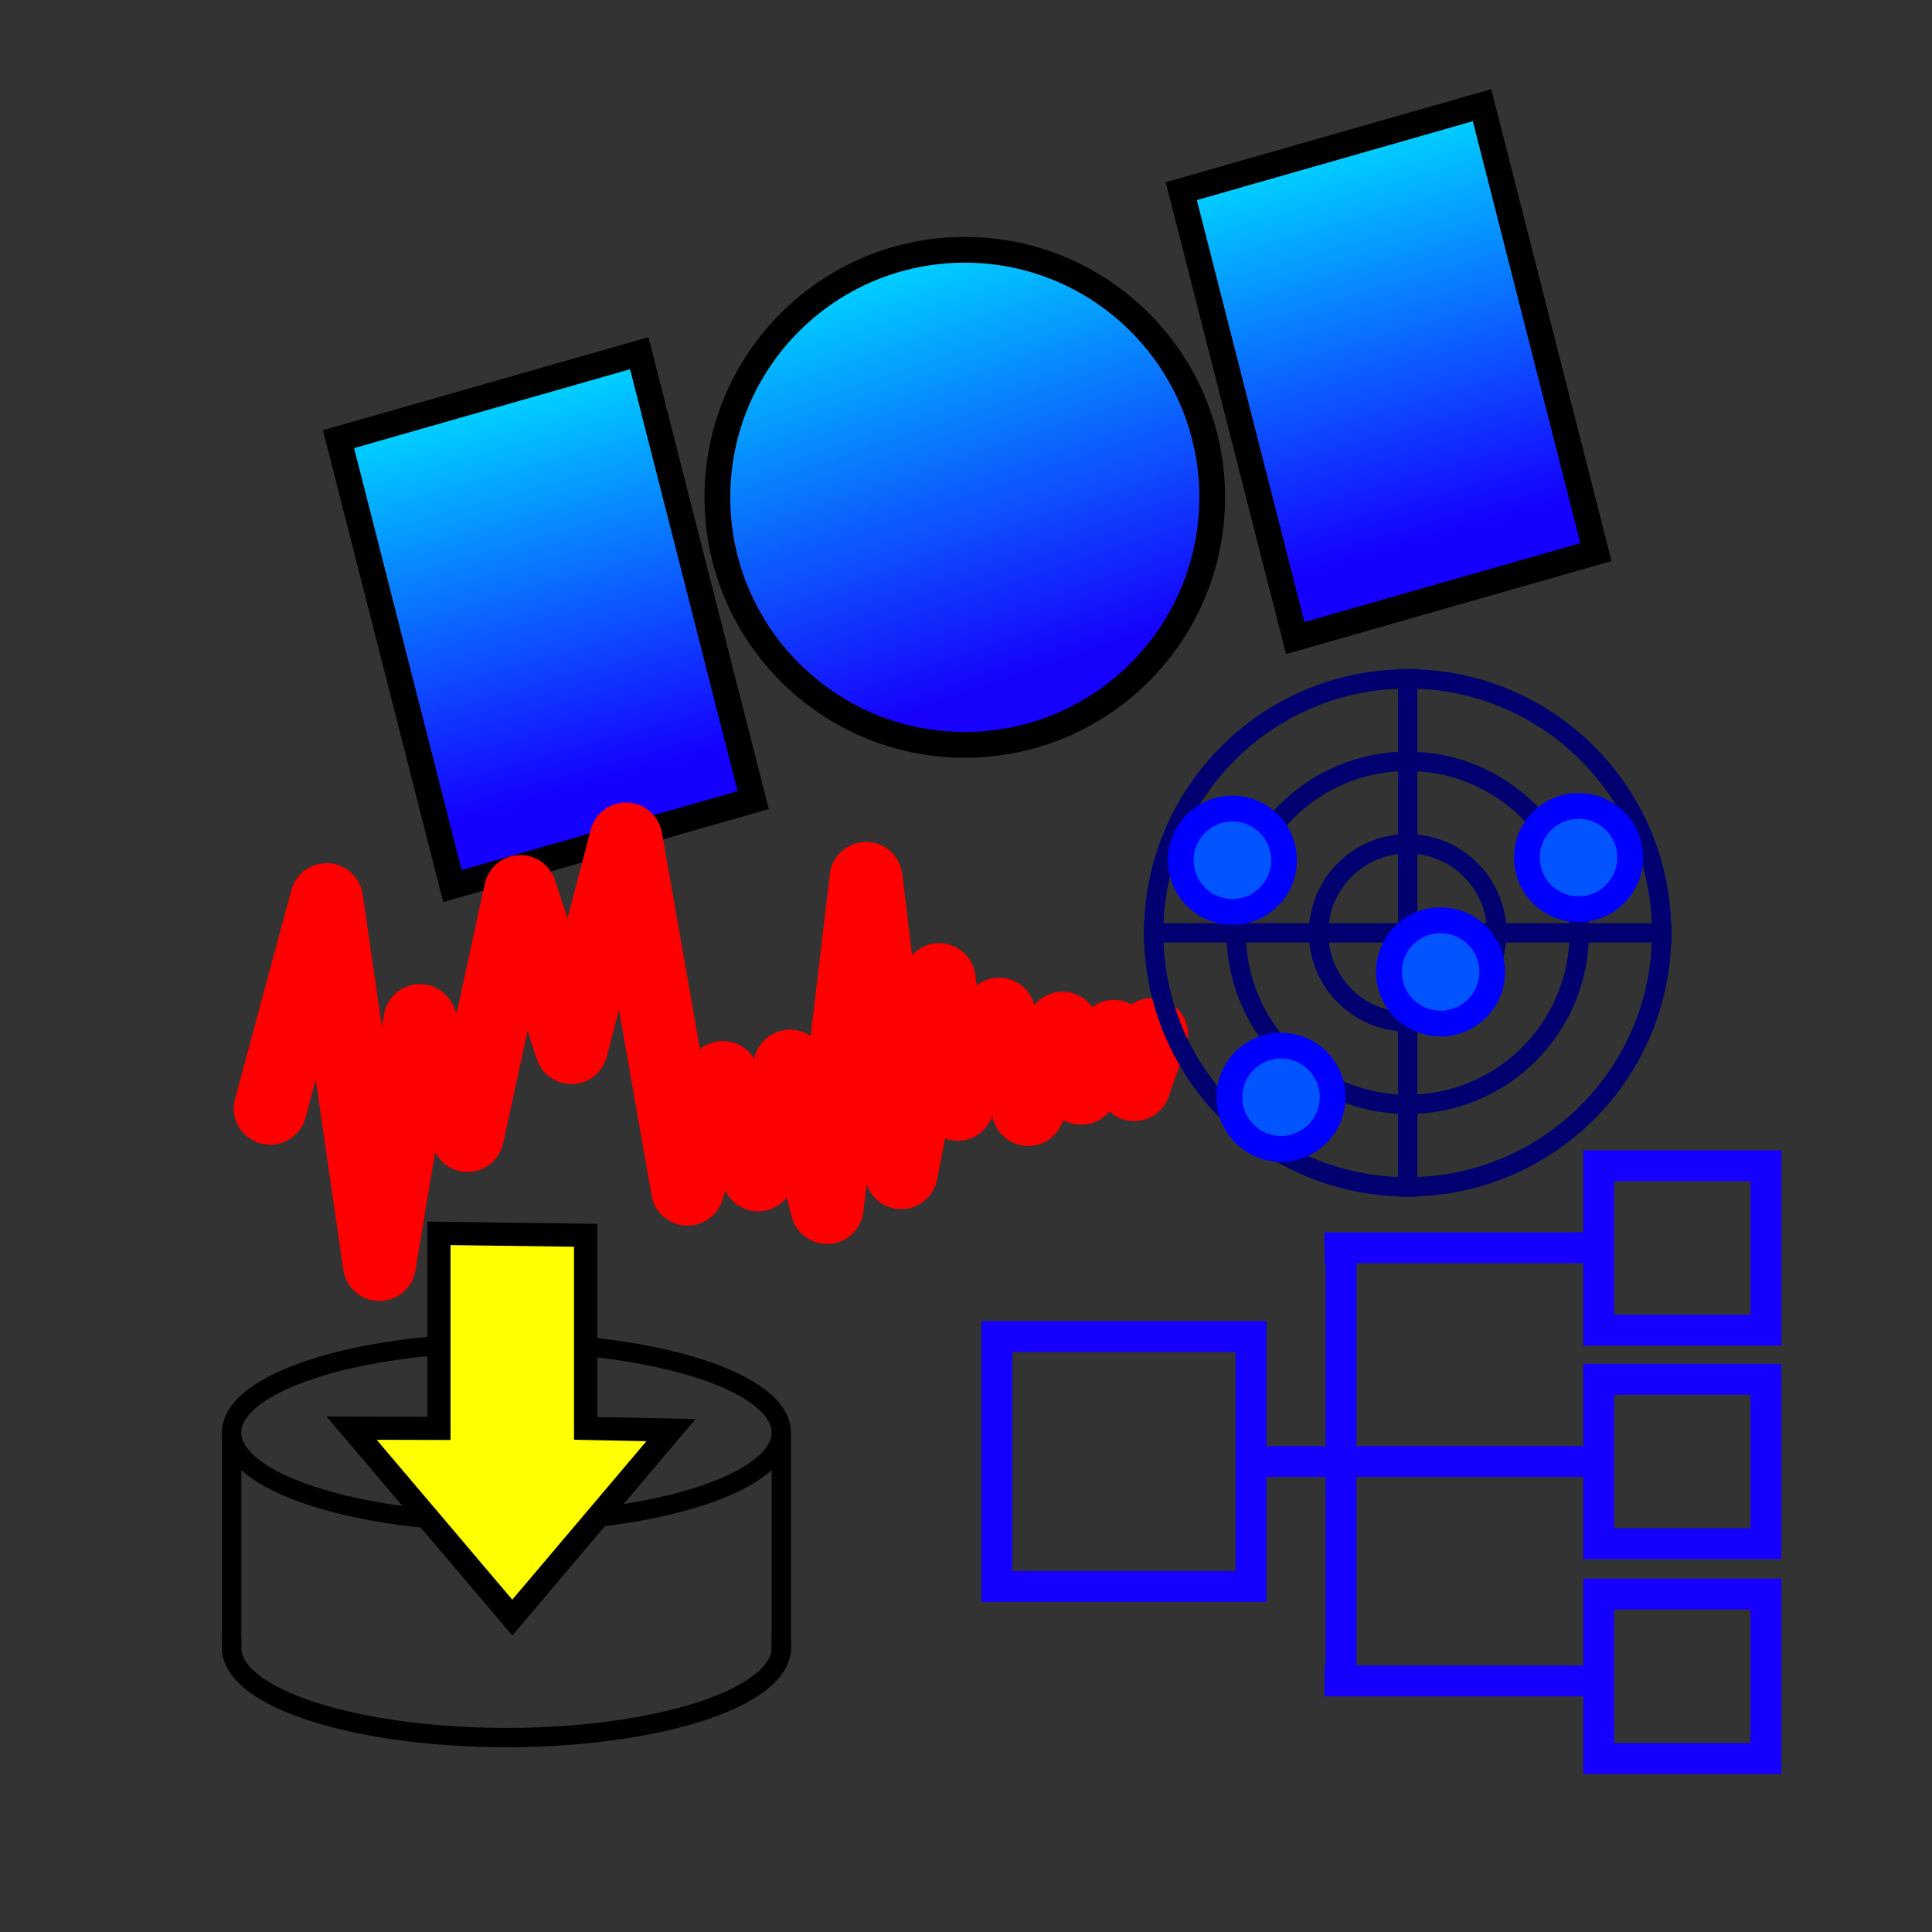 <?xml version="1.0" encoding="UTF-8" standalone="no"?>
<!-- Created with Inkscape (http://www.inkscape.org/) -->

<svg
   width="150mm"
   height="150mm"
   viewBox="0 0 150 150"
   version="1.1"
   id="svg1"
   inkscape:version="1.3.2 (091e20ef0f, 2023-11-25)"
   sodipodi:docname="rtklib.svg"
   inkscape:export-filename="rtklib.png"
   inkscape:export-xdpi="21.674667"
   inkscape:export-ydpi="21.674667"
   xmlns:inkscape="http://www.inkscape.org/namespaces/inkscape"
   xmlns:sodipodi="http://sodipodi.sourceforge.net/DTD/sodipodi-0.dtd"
   xmlns:xlink="http://www.w3.org/1999/xlink"
   xmlns="http://www.w3.org/2000/svg"
   xmlns:svg="http://www.w3.org/2000/svg">
  <rect x="0" y="0" width="150" height="150" fill="#333333" stroke="none"/>
  <sodipodi:namedview
     id="namedview1"
     pagecolor="#ffffff"
     bordercolor="#666666"
     borderopacity="1.0"
     inkscape:showpageshadow="2"
     inkscape:pageopacity="0.0"
     inkscape:pagecheckerboard="0"
     inkscape:deskcolor="#d1d1d1"
     inkscape:document-units="mm"
     inkscape:zoom="1.267887"
     inkscape:cx="298.52818"
     inkscape:cy="335.99209"
     inkscape:window-width="1920"
     inkscape:window-height="1008"
     inkscape:window-x="0"
     inkscape:window-y="0"
     inkscape:window-maximized="1"
     inkscape:current-layer="layer1" />
  <defs
     id="defs1">
    <linearGradient
       id="linearGradient3"
       inkscape:collect="always">
      <stop
         style="stop-color:#00d4ff;stop-opacity:1;"
         offset="0"
         id="stop3" />
      <stop
         style="stop-color:#1500ff;stop-opacity:0.983;"
         offset="1"
         id="stop4" />
    </linearGradient>
    <linearGradient
       id="linearGradient1"
       inkscape:collect="always">
      <stop
         style="stop-color:#00d4ff;stop-opacity:1;"
         offset="0"
         id="stop1" />
      <stop
         style="stop-color:#1500ff;stop-opacity:1;"
         offset="1"
         id="stop2" />
    </linearGradient>
    <linearGradient
       inkscape:collect="always"
       xlink:href="#linearGradient1"
       id="linearGradient2"
       x1="100.216"
       y1="138.341"
       x2="108.496"
       y2="168.263"
       gradientUnits="userSpaceOnUse"
       gradientTransform="matrix(0.969,0.275,-0.247,0.962,-8.571283e-7,-8.1383569e-8)" />
    <linearGradient
       inkscape:collect="always"
       xlink:href="#linearGradient3"
       id="linearGradient4"
       x1="126.813"
       y1="128.922"
       x2="137.679"
       y2="161.06"
       gradientUnits="userSpaceOnUse" />
    <linearGradient
       inkscape:collect="always"
       xlink:href="#linearGradient1"
       id="linearGradient2-2"
       x1="157.474"
       y1="120.979"
       x2="166.123"
       y2="151.271"
       gradientUnits="userSpaceOnUse"
       gradientTransform="matrix(0.969,0.275,-0.247,0.962,-1.9971283e-6,1.0486164e-6)" />
  </defs>
  <g
     inkscape:label="Ebene 1"
     inkscape:groupmode="layer"
     id="layer1"
     transform="translate(-56.888,-108.974)">
    <rect
       style="fill:url(#linearGradient2);stroke:#000000;stroke-width:2;stroke-linecap:square;stroke-dasharray:none;stroke-opacity:1"
       id="rect1"
       width="24.273"
       height="35.808"
       x="45.249"
       y="160.49"
       transform="matrix(0.962,-0.275,0.247,0.969,0,0)" />
    <rect
       style="fill:url(#linearGradient2-2);stroke:#000000;stroke-width:2;stroke-linecap:square;stroke-dasharray:none;stroke-opacity:1"
       id="rect1-3"
       width="24.273"
       height="35.808"
       x="113.401"
       y="159.959"
       transform="matrix(0.962,-0.275,0.247,0.969,0,0)" />
    <ellipse
       style="fill:url(#linearGradient4);stroke:#000000;stroke-width:2;stroke-linecap:square;stroke-dasharray:none;stroke-opacity:1"
       id="path2"
       cx="131.794"
       cy="147.586"
       rx="19.209"
       ry="19.217" />
    <path
       style="fill:none;stroke:#ff0000;stroke-width:5.665;stroke-linecap:round;stroke-linejoin:round;stroke-dasharray:none;stroke-opacity:1"
       d="m 77.871,195.019 4.372,-16.194 4.101,28.322 3.15,-18.933 3.693,8.917 4.101,-18.933 3.965,12.113 4.236,-16.194 4.78,27.18 2.742,-8.661 2.742,7.548 2.471,-8.432 2.878,10.972 3.028,-25.554 2.728,22.843 2.941,-14.979 1.446,9.675 3.212,-6.989 2.261,7.393 2.669,-6.305 1.446,4.653 2.533,-4.022 1.582,3.74 1.355,-3.867"
       id="path9"
       sodipodi:nodetypes="cccccccccccccccccccccccc" />
    <circle
       style="fill:none;stroke:#000071;stroke-width:1.5;stroke-linecap:square;stroke-dasharray:none;stroke-opacity:1"
       id="path1-2"
       cx="166.18"
       cy="181.401"
       r="19.72" />
    <circle
       style="fill:none;stroke:#000071;stroke-width:1.5;stroke-linecap:square;stroke-dasharray:none;stroke-opacity:1"
       id="path1-5"
       cx="166.18"
       cy="181.401"
       r="13.317" />
    <circle
       style="fill:none;stroke:#000071;stroke-width:1.5;stroke-linecap:square;stroke-dasharray:none;stroke-opacity:1"
       id="path1-5-2"
       cx="166.18"
       cy="181.401"
       r="6.915" />
    <path
       style="fill:none;stroke:#000071;stroke-width:1.5;stroke-linecap:butt;stroke-linejoin:miter;stroke-dasharray:none;stroke-opacity:1"
       d="m 166.18,160.913 v 40.977"
       id="path3-7" />
    <path
       style="fill:none;stroke:#000071;stroke-width:1.5;stroke-linecap:butt;stroke-linejoin:miter;stroke-dasharray:none;stroke-opacity:1"
       d="m 145.691,181.401 h 40.977"
       id="path4" />
    <circle
       style="fill:#0254ff;fill-opacity:1;stroke:#0000ff;stroke-width:2;stroke-linecap:square;stroke-dasharray:none;stroke-opacity:1"
       id="path5"
       cx="179.444"
       cy="175.555"
       r="4.008" />
    <circle
       style="fill:#0254ff;fill-opacity:1;stroke:#0000ff;stroke-width:2;stroke-linecap:square;stroke-dasharray:none;stroke-opacity:1"
       id="path5-7"
       cx="168.733"
       cy="184.432"
       r="4.008" />
    <circle
       style="fill:#0254ff;fill-opacity:1;stroke:#0000ff;stroke-width:2;stroke-linecap:square;stroke-dasharray:none;stroke-opacity:1"
       id="path5-6"
       cx="156.345"
       cy="194.165"
       r="4.008" />
    <circle
       style="fill:#0254ff;fill-opacity:1;stroke:#0000ff;stroke-width:2;stroke-linecap:square;stroke-dasharray:none;stroke-opacity:1"
       id="path5-61"
       cx="152.571"
       cy="175.761"
       r="4.008" />
    <path
       style="color:#000000;fill:#f6ff00;stroke-width:1;-inkscape-stroke:none"
       d="m 63.18,205.697 v 13.646"
       id="path13" />
    <g
       id="g7"
       transform="matrix(0.569,0,0,0.567,21.165,107.493)"
       style="stroke-width:2.64;stroke-dasharray:none">
      <ellipse
         style="fill:none;fill-opacity:1;stroke:#000000;stroke-width:2.64;stroke-linecap:square;stroke-dasharray:none;stroke-opacity:1"
         id="path6"
         cx="131.888"
         cy="198.771"
         rx="37.5"
         ry="12.297" />
      <path
         style="fill:none;fill-opacity:1;stroke:#000000;stroke-width:2.64;stroke-linecap:square;stroke-dasharray:none;stroke-opacity:1"
         id="path6-5"
         sodipodi:type="arc"
         sodipodi:cx="131.88806"
         sodipodi:cy="228.28741"
         sodipodi:rx="37.500004"
         sodipodi:ry="12.251718"
         sodipodi:start="0"
         sodipodi:end="3.1415927"
         sodipodi:open="true"
         sodipodi:arc-type="arc"
         d="m 169.388,228.287 a 37.5,12.252 0 0 1 -18.75,10.61 37.5,12.252 0 0 1 -37.5,0 37.5,12.252 0 0 1 -18.75,-10.61" />
      <path
         style="fill:none;stroke:#000000;stroke-width:2.64;stroke-linecap:butt;stroke-linejoin:miter;stroke-dasharray:none;stroke-opacity:1"
         d="m 94.388,228.974 v -30"
         id="path7" />
      <path
         style="fill:none;stroke:#000000;stroke-width:2.64;stroke-linecap:butt;stroke-linejoin:miter;stroke-dasharray:none;stroke-opacity:1"
         d="m 169.388,228.974 v -30"
         id="path7-4" />
    </g>
    <path
       style="color:#000000;fill:#ffff00;fill-opacity:1;stroke:#000000;stroke-width:1.8;stroke-dasharray:none;stroke-opacity:1"
       d="m 90.968,204.731 v 15.141 l -6.779,-0.016 12.473,14.707 12.322,-14.556 -6.629,-0.134 v -14.991 z"
       id="path14"
       sodipodi:nodetypes="cccccccc" />
    <rect
       style="fill:none;stroke:#1500ff;stroke-width:2.4;stroke-linecap:square;stroke-dasharray:none;stroke-opacity:1"
       id="rect4"
       width="19.728"
       height="19.407"
       x="134.287"
       y="212.744" />
    <rect
       style="fill:none;stroke:#1500ff;stroke-width:2.4;stroke-linecap:square;stroke-dasharray:none;stroke-opacity:1"
       id="rect4-2"
       width="12.979"
       height="12.768"
       x="181.012"
       y="199.48" />
    <rect
       style="fill:none;stroke:#1500ff;stroke-width:2.4;stroke-linecap:square;stroke-dasharray:none;stroke-opacity:1"
       id="rect4-2-6"
       width="12.979"
       height="12.768"
       x="181.012"
       y="216.063" />
    <rect
       style="fill:none;stroke:#1500ff;stroke-width:2.4;stroke-linecap:square;stroke-dasharray:none;stroke-opacity:1"
       id="rect4-2-4"
       width="12.979"
       height="12.768"
       x="181.012"
       y="232.736" />
    <path
       style="fill:none;fill-opacity:1;stroke:#1500ff;stroke-width:2.4;stroke-linecap:butt;stroke-linejoin:miter;stroke-dasharray:none;stroke-opacity:1"
       d="m 154.534,222.447 h 25.958"
       id="path4-2" />
    <path
       style="fill:none;fill-opacity:1;stroke:#1500ff;stroke-width:2.4;stroke-linecap:butt;stroke-linejoin:miter;stroke-dasharray:none;stroke-opacity:1"
       d="m 159.726,205.849 h 20.766"
       id="path4-1" />
    <path
       style="fill:none;fill-opacity:1;stroke:#1500ff;stroke-width:2.4;stroke-linecap:butt;stroke-linejoin:miter;stroke-dasharray:none;stroke-opacity:1"
       d="m 159.726,239.48 h 20.766"
       id="path4-1-1" />
    <path
       style="fill:none;fill-opacity:1;stroke:#1500ff;stroke-width:2.4;stroke-linecap:butt;stroke-linejoin:miter;stroke-dasharray:none;stroke-opacity:1"
       d="M 161.006,240.578 V 204.827"
       id="path4-1-1-7" />
  </g>
</svg>
